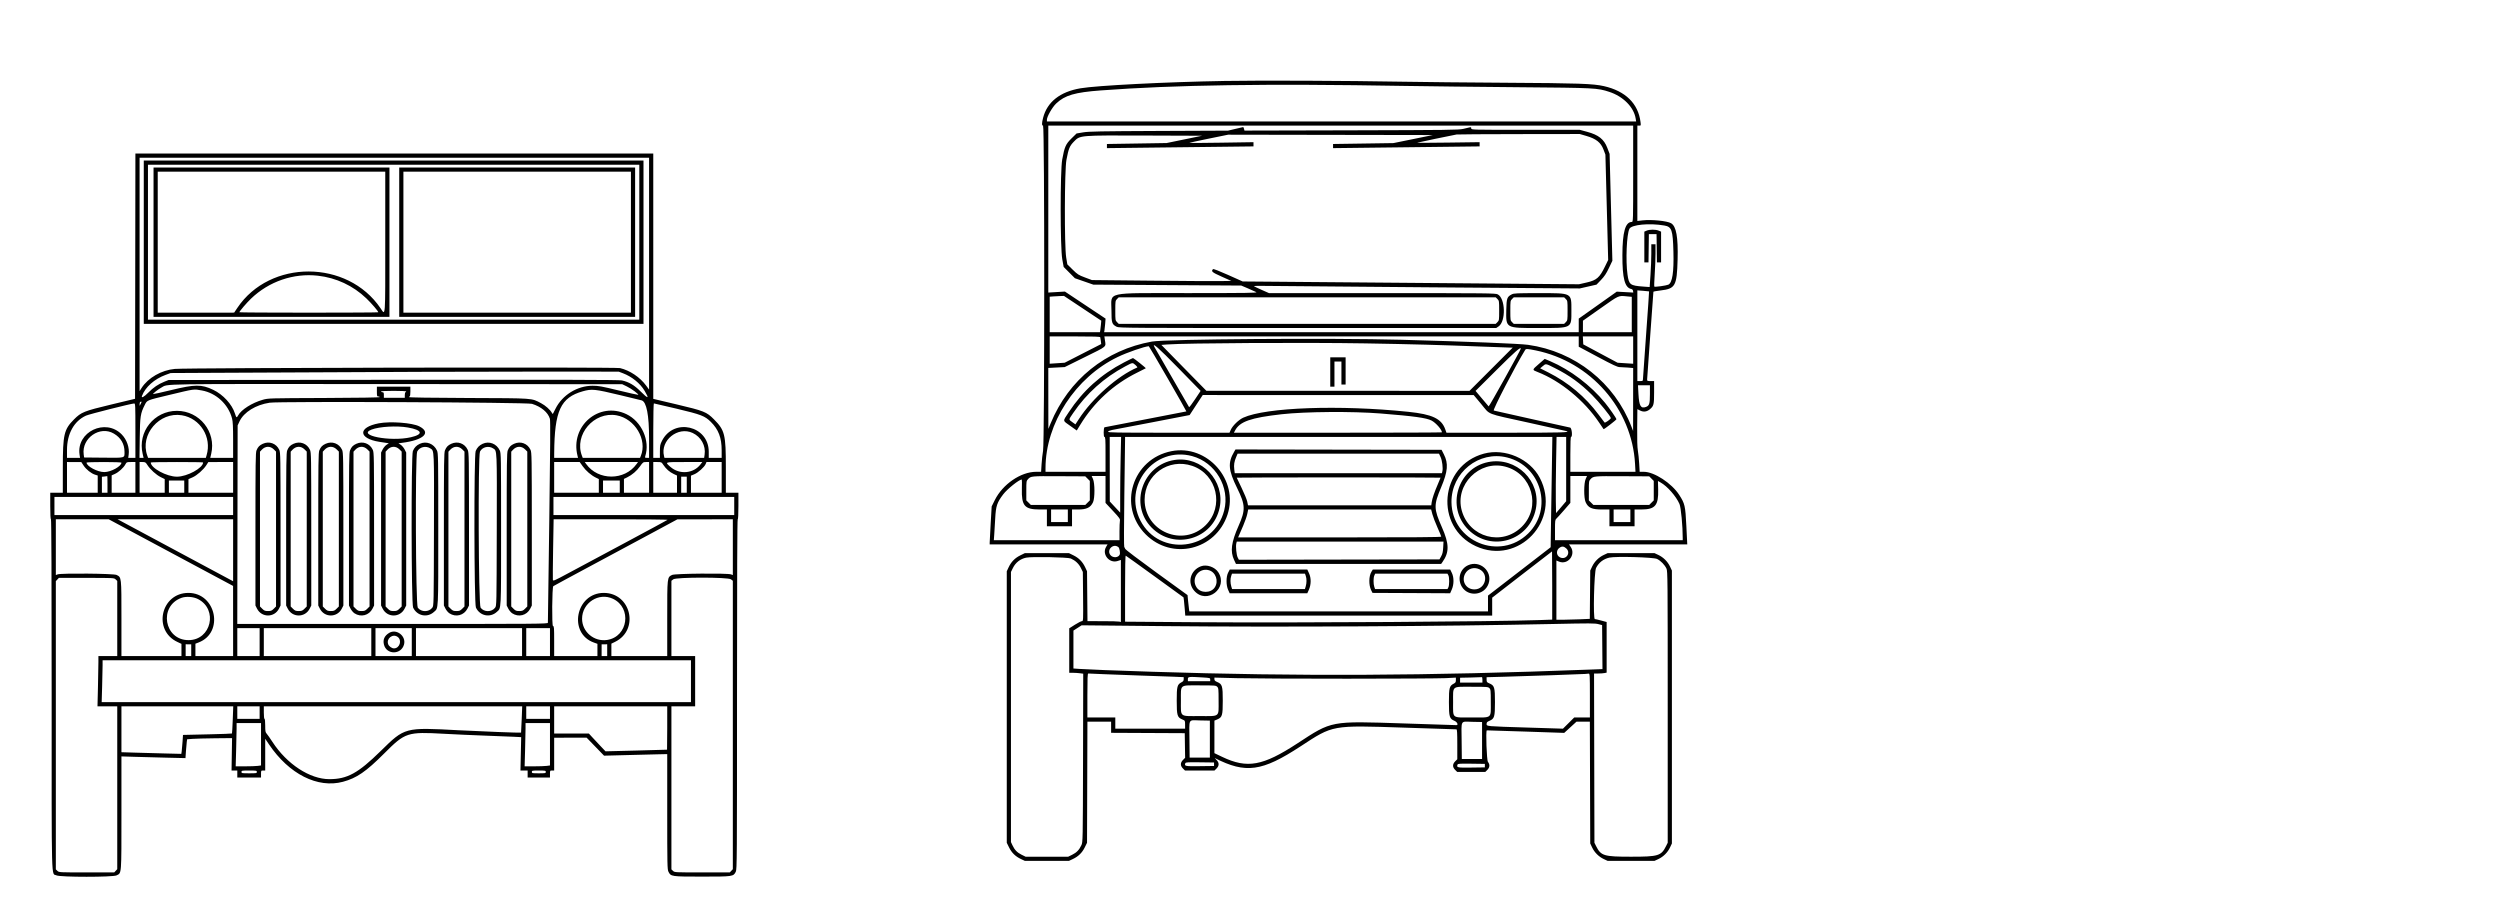 <svg id="svg" xmlns="http://www.w3.org/2000/svg" xmlns:xlink="http://www.w3.org/1999/xlink" width="400" height="144.277" viewBox="0, 0, 400,144.277"><g id="svgg"><path id="path0" d="M195.924 12.953 C 186.548 13.117,175.472 13.681,172.870 14.128 C 169.605 14.689,167.555 16.307,166.898 18.840 C 166.674 19.706,166.671 20.101,166.890 20.101 C 167.141 20.101,167.140 70.698,166.890 72.115 C 166.800 72.624,166.692 73.592,166.652 74.265 L 166.577 75.489 165.775 75.489 C 163.334 75.489,160.427 77.479,159.170 80.011 L 158.667 81.025 158.510 83.756 C 158.423 85.259,158.351 86.626,158.350 86.795 L 158.347 87.102 167.780 87.102 L 177.212 87.102 176.978 87.498 C 176.270 88.699,177.497 90.197,178.829 89.758 L 179.341 89.590 179.341 94.557 L 179.341 99.524 179.090 99.456 C 178.952 99.419,177.749 99.388,176.417 99.387 L 173.996 99.386 173.961 95.394 L 173.925 91.401 173.631 90.774 C 173.217 89.891,172.626 89.286,171.766 88.862 L 171.026 88.498 167.504 88.498 L 163.982 88.498 163.242 88.862 C 162.382 89.286,161.791 89.891,161.377 90.774 L 161.083 91.401 161.083 113.124 L 161.083 134.846 161.447 135.585 C 161.871 136.446,162.476 137.036,163.359 137.450 L 163.987 137.744 167.504 137.744 L 171.022 137.744 171.649 137.450 C 172.532 137.036,173.138 136.445,173.561 135.585 L 173.925 134.846 173.957 125.156 L 173.988 115.466 175.883 115.466 L 177.778 115.466 177.778 116.359 L 177.778 117.251 183.668 117.280 L 189.559 117.309 189.589 119.280 L 189.620 121.251 189.282 121.588 C 188.832 122.039,188.828 122.514,189.271 122.957 L 189.598 123.283 191.960 123.283 L 194.322 123.283 194.648 122.957 C 195.091 122.514,195.088 122.039,194.639 121.590 C 194.454 121.405,194.341 121.273,194.388 121.297 C 199.314 123.816,201.919 123.458,208.096 119.412 C 213.331 115.983,213.031 116.037,224.615 116.420 C 229.164 116.570,232.949 116.693,233.026 116.694 C 233.134 116.694,233.166 117.248,233.166 119.087 L 233.166 121.479 232.831 121.814 C 232.383 122.262,232.380 122.738,232.822 123.180 L 233.149 123.506 235.399 123.506 L 237.650 123.506 237.976 123.180 C 238.369 122.787,238.403 122.324,238.071 121.902 C 237.872 121.649,237.702 116.968,237.888 116.858 C 237.901 116.851,240.694 116.938,244.094 117.053 L 250.275 117.262 251.258 116.364 L 252.240 115.466 253.308 115.466 L 254.376 115.466 254.407 125.209 L 254.439 134.953 254.735 135.583 C 255.111 136.386,255.797 137.072,256.600 137.449 L 257.231 137.744 260.972 137.744 L 264.712 137.744 265.343 137.449 C 266.146 137.072,266.832 136.386,267.208 135.583 L 267.504 134.953 267.504 113.121 L 267.504 91.290 267.208 90.659 C 266.832 89.856,266.146 89.170,265.343 88.794 L 264.712 88.498 260.972 88.498 L 257.231 88.498 256.600 88.794 C 255.797 89.170,255.111 89.856,254.735 90.659 L 254.439 91.290 254.403 95.153 L 254.368 99.017 252.683 99.090 C 251.756 99.130,250.553 99.162,250.010 99.162 L 249.023 99.162 249.023 94.422 L 249.023 89.682 249.432 89.853 C 250.842 90.442,252.178 88.779,251.315 87.509 L 251.040 87.102 260.501 87.102 L 269.962 87.102 269.817 84.171 C 269.655 80.909,269.581 80.586,268.673 79.181 C 267.461 77.306,264.674 75.489,263.012 75.489 L 262.346 75.489 262.270 74.176 C 262.228 73.455,262.132 72.513,262.057 72.083 C 261.967 71.566,261.931 70.311,261.950 68.385 L 261.980 65.468 262.426 65.689 C 262.974 65.960,263.497 65.889,263.987 65.476 C 264.600 64.961,264.657 64.730,264.657 62.764 L 264.657 60.972 264.098 60.972 C 263.586 60.972,263.540 60.950,263.540 60.709 C 263.540 60.564,263.766 57.366,264.042 53.601 C 264.319 49.837,264.545 46.723,264.545 46.682 C 264.545 46.641,265.057 46.547,265.684 46.474 C 268.059 46.195,268.301 45.758,268.416 41.541 C 268.514 37.931,268.205 36.206,267.372 35.716 C 266.738 35.343,264.219 35.093,262.786 35.261 L 261.977 35.357 261.977 27.729 L 261.977 20.101 262.266 20.101 C 262.551 20.101,262.555 20.090,262.482 19.514 C 262.110 16.561,260.073 14.565,256.634 13.783 C 254.880 13.385,252.631 13.308,240.704 13.238 C 234.930 13.204,227.594 13.130,224.400 13.073 C 215.460 12.912,201.621 12.854,195.924 12.953 M224.735 13.746 C 228.420 13.809,236.586 13.903,242.881 13.955 C 255.286 14.058,255.566 14.072,257.482 14.697 C 259.713 15.425,261.416 17.145,261.707 18.962 L 261.782 19.430 214.643 19.430 L 167.504 19.430 167.504 19.164 C 167.504 18.656,168.362 17.152,168.991 16.557 C 170.384 15.239,171.967 14.776,176.127 14.467 C 188.077 13.580,202.438 13.367,224.735 13.746 M261.307 27.806 C 261.307 35.391,261.303 35.511,261.087 35.511 C 260.054 35.511,259.594 37.133,259.583 40.815 C 259.572 44.561,259.967 46.047,261.027 46.247 C 261.160 46.272,261.266 46.395,261.288 46.550 L 261.325 46.810 260.004 46.737 L 258.682 46.664 255.641 48.821 L 252.599 50.977 252.598 52.066 L 252.596 53.155 214.627 53.155 L 176.657 53.155 176.709 52.903 C 176.738 52.765,176.791 52.275,176.826 51.815 L 176.890 50.977 173.639 48.814 L 170.388 46.650 169.058 46.730 L 167.728 46.809 167.728 33.455 L 167.728 20.101 214.517 20.101 L 261.307 20.101 261.307 27.806 M197.655 20.624 L 196.482 20.903 185.427 20.952 C 176.039 20.994,174.212 21.028,173.311 21.178 L 172.250 21.355 171.442 22.147 C 170.513 23.058,170.320 23.498,169.953 25.531 C 169.620 27.377,169.629 39.639,169.964 41.484 L 170.187 42.712 171.085 43.614 L 171.983 44.517 173.457 45.029 L 174.930 45.542 186.767 45.616 L 198.604 45.690 199.665 46.140 C 200.248 46.387,200.851 46.658,201.005 46.741 C 201.242 46.869,199.585 46.893,190.173 46.897 C 176.517 46.903,177.834 46.604,177.834 49.693 C 177.834 51.677,177.904 51.894,178.679 52.289 C 179.041 52.474,180.729 52.484,209.224 52.484 L 239.386 52.485 239.766 52.231 C 240.965 51.430,240.871 47.727,239.635 47.097 C 239.275 46.913,238.163 46.902,221.148 46.901 L 203.044 46.901 201.885 46.389 C 201.247 46.108,200.685 45.839,200.635 45.791 C 200.585 45.743,201.364 45.722,202.366 45.744 C 203.368 45.766,215.117 45.866,228.476 45.967 L 252.764 46.151 254.104 45.846 L 255.444 45.540 256.156 44.797 C 256.702 44.228,256.999 43.781,257.425 42.889 L 257.980 41.724 257.759 33.174 L 257.538 24.623 257.162 23.639 C 256.641 22.278,255.768 21.586,253.951 21.094 L 252.764 20.772 244.082 20.771 C 235.447 20.771,235.399 20.769,235.399 20.545 C 235.399 20.368,235.345 20.332,235.148 20.378 C 235.010 20.410,234.545 20.520,234.115 20.622 C 233.409 20.790,231.686 20.812,216.224 20.851 L 199.114 20.894 199.042 20.609 C 199.003 20.452,198.939 20.329,198.899 20.335 C 198.860 20.341,198.300 20.471,197.655 20.624 M253.832 21.754 C 255.384 22.206,256.128 22.798,256.554 23.917 L 256.865 24.735 257.086 33.166 L 257.307 41.597 256.791 42.658 C 255.936 44.416,255.461 44.832,253.904 45.191 L 252.635 45.483 225.731 45.258 L 198.827 45.034 196.507 43.995 C 195.116 43.372,194.146 42.996,194.087 43.058 C 193.740 43.418,193.903 43.559,195.460 44.256 L 197.006 44.947 195.181 44.975 C 194.177 44.990,189.160 44.959,184.031 44.907 L 174.707 44.811 173.590 44.393 C 172.564 44.010,172.405 43.908,171.624 43.139 L 170.774 42.303 170.591 41.201 C 170.289 39.385,170.320 27.203,170.631 25.574 C 170.980 23.743,171.135 23.365,171.834 22.648 C 172.822 21.633,172.641 21.648,183.410 21.687 L 192.336 21.720 189.496 22.303 L 186.655 22.887 181.882 22.963 L 177.108 23.039 177.108 23.370 L 177.108 23.701 182.970 23.631 C 186.195 23.593,191.471 23.531,194.696 23.493 L 200.558 23.424 200.558 23.086 L 200.558 22.748 195.394 22.829 C 192.553 22.874,190.254 22.887,190.285 22.858 C 190.315 22.829,191.726 22.523,193.418 22.178 L 196.496 21.551 212.878 21.580 L 229.260 21.608 226.104 22.251 L 222.948 22.895 218.118 22.967 L 213.289 23.039 213.289 23.370 L 213.289 23.701 219.179 23.631 C 222.419 23.593,227.695 23.531,230.905 23.493 L 236.739 23.424 236.739 23.085 L 236.739 22.747 231.686 22.815 C 228.907 22.853,226.683 22.861,226.745 22.834 C 226.847 22.789,232.404 21.630,233.054 21.519 C 233.208 21.492,237.705 21.465,243.049 21.457 L 252.764 21.443 253.832 21.754 M21.636 44.188 L 21.608 63.809 17.791 64.725 C 13.427 65.772,12.995 65.945,11.837 67.109 C 10.236 68.719,10.054 69.502,10.052 74.791 L 10.050 78.839 9.045 78.839 L 8.040 78.839 8.040 80.960 C 8.040 82.300,8.081 83.082,8.152 83.082 C 8.226 83.082,8.264 92.490,8.264 111.083 C 8.264 142.409,8.189 139.634,9.045 140.061 C 9.640 140.358,18.054 140.358,18.649 140.061 C 19.469 139.651,19.430 140.150,19.430 130.055 L 19.430 121.025 21.580 121.092 C 22.762 121.129,25.068 121.191,26.703 121.229 L 29.676 121.298 29.750 120.197 C 29.790 119.591,29.850 118.913,29.883 118.690 L 29.942 118.285 30.800 118.219 C 31.272 118.182,32.889 118.140,34.394 118.124 L 37.130 118.096 37.088 120.690 L 37.047 123.283 37.507 123.283 L 37.968 123.283 37.968 123.841 L 37.968 124.400 39.866 124.400 L 41.764 124.400 41.764 123.841 C 41.764 123.295,41.772 123.283,42.099 123.283 L 42.434 123.283 42.434 120.744 L 42.434 118.204 43.035 119.096 C 46.239 123.855,50.828 126.174,54.880 125.083 C 57.063 124.495,58.564 123.465,61.457 120.568 C 64.844 117.176,65.150 117.075,71.078 117.407 C 72.797 117.503,75.712 117.635,77.554 117.699 C 79.397 117.764,81.464 117.846,82.147 117.880 L 83.390 117.943 83.331 120.613 L 83.273 123.283 83.847 123.283 L 84.422 123.283 84.422 123.841 L 84.422 124.400 86.209 124.400 L 87.996 124.400 87.996 123.841 C 87.996 123.295,88.003 123.283,88.331 123.283 L 88.666 123.283 88.666 120.659 L 88.666 118.035 91.262 118.030 L 93.858 118.026 95.254 119.468 L 96.650 120.909 100.112 120.818 C 102.016 120.768,104.290 120.711,105.165 120.691 L 106.756 120.656 106.756 129.870 C 106.756 138.419,106.770 139.113,106.952 139.475 C 107.338 140.248,107.396 140.256,112.339 140.256 C 117.283 140.256,117.341 140.248,117.727 139.475 C 117.912 139.106,117.923 137.518,117.923 111.083 C 117.923 92.490,117.960 83.082,118.035 83.082 C 118.105 83.082,118.146 82.300,118.146 80.960 L 118.146 78.839 117.141 78.839 L 116.136 78.839 116.136 74.786 C 116.136 69.509,115.973 68.846,114.242 67.103 C 113.050 65.901,112.661 65.746,108.237 64.698 L 104.524 63.819 104.524 44.193 L 104.523 24.567 63.094 24.567 L 21.664 24.567 21.636 44.188 M103.853 43.787 L 103.853 62.336 103.369 61.679 C 102.388 60.346,100.774 59.267,99.204 58.894 C 98.450 58.714,30.031 58.841,27.973 59.026 C 25.838 59.218,23.690 60.451,22.650 62.082 L 22.334 62.579 22.334 43.908 L 22.334 25.237 63.093 25.237 L 103.853 25.237 103.853 43.787 M23.004 38.749 L 23.004 51.815 62.982 51.815 L 102.959 51.815 102.959 38.749 L 102.959 25.684 62.982 25.684 L 23.004 25.684 23.004 38.749 M102.289 38.749 L 102.289 51.145 62.982 51.145 L 23.674 51.145 23.674 38.749 L 23.674 26.354 62.982 26.354 L 102.289 26.354 102.289 38.749 M24.567 38.749 L 24.567 50.698 43.439 50.698 L 62.312 50.698 62.312 38.749 L 62.312 26.801 43.439 26.801 L 24.567 26.801 24.567 38.749 M63.875 38.749 L 63.875 50.698 82.747 50.698 L 101.619 50.698 101.619 38.749 L 101.619 26.801 82.747 26.801 L 63.875 26.801 63.875 38.749 M61.642 38.749 C 61.642 51.237,61.693 50.509,60.892 49.326 C 55.593 41.500,43.193 41.470,37.968 49.271 L 37.465 50.021 31.351 50.024 L 25.237 50.028 25.237 38.749 L 25.237 27.471 43.439 27.471 L 61.642 27.471 61.642 38.749 M100.949 38.749 L 100.949 50.028 82.747 50.028 L 64.545 50.028 64.545 38.749 L 64.545 27.471 82.747 27.471 L 100.949 27.471 100.949 38.749 M266.296 36.081 C 267.481 36.287,267.652 36.780,267.747 40.257 C 267.837 43.545,267.573 45.255,266.930 45.548 C 266.597 45.700,264.786 45.951,264.693 45.858 C 264.653 45.818,264.680 44.944,264.752 43.915 C 264.824 42.886,264.882 41.378,264.881 40.564 L 264.880 39.084 264.545 39.084 L 264.210 39.084 264.211 40.564 C 264.211 41.378,264.152 42.917,264.079 43.985 L 263.945 45.926 262.933 45.853 C 260.812 45.698,260.632 45.561,260.401 43.926 C 260.088 41.708,260.264 37.484,260.706 36.609 C 261.044 35.938,263.911 35.667,266.296 36.081 M263.456 36.906 L 263.093 37.063 263.093 39.526 L 263.093 41.988 263.426 41.988 L 263.759 41.988 263.789 39.726 L 263.819 37.465 264.433 37.465 L 265.047 37.465 265.078 39.726 L 265.108 41.988 265.441 41.988 L 265.773 41.988 265.773 39.525 L 265.773 37.063 265.386 36.901 C 264.898 36.697,263.931 36.699,263.456 36.906 M50.865 44.113 C 53.799 44.445,56.489 45.704,58.613 47.737 C 59.446 48.534,60.525 49.791,60.525 49.964 C 60.525 49.999,55.525 50.028,49.414 50.028 C 43.303 50.028,38.303 49.997,38.303 49.960 C 38.303 49.810,39.443 48.476,40.162 47.785 C 43.036 45.024,46.975 43.673,50.865 44.113 M263.851 46.623 C 263.868 46.636,263.654 49.743,263.376 53.527 C 263.098 57.311,262.870 60.533,262.870 60.689 C 262.870 60.944,262.827 60.972,262.423 60.972 L 261.977 60.972 261.977 53.717 L 261.977 46.461 262.898 46.529 C 263.405 46.567,263.833 46.609,263.851 46.623 M241.884 47.097 C 241.130 47.481,241.042 47.727,241.007 49.561 C 240.948 52.542,240.847 52.485,246.164 52.484 C 251.600 52.484,251.424 52.578,251.424 49.693 C 251.424 46.812,251.590 46.902,246.231 46.902 C 242.677 46.902,242.227 46.922,241.884 47.097 M173.219 49.330 L 176.202 51.312 176.145 51.982 C 176.114 52.351,176.066 52.765,176.038 52.903 L 175.987 53.155 171.969 53.155 L 167.951 53.155 167.951 50.313 L 167.951 47.472 168.481 47.430 C 168.773 47.407,169.287 47.379,169.624 47.368 L 170.236 47.348 173.219 49.330 M260.329 47.421 L 261.083 47.492 261.083 50.323 L 261.083 53.155 257.175 53.155 L 253.266 53.155 253.269 52.233 L 253.272 51.312 256.085 49.330 C 259.121 47.190,258.907 47.286,260.329 47.421 M239.592 47.845 C 239.857 48.110,239.866 48.171,239.866 49.693 C 239.866 51.215,239.857 51.275,239.592 51.541 L 239.318 51.815 209.157 51.815 L 178.996 51.815 178.722 51.541 C 178.457 51.275,178.448 51.215,178.448 49.693 C 178.448 48.171,178.457 48.110,178.722 47.845 L 178.996 47.571 209.157 47.571 L 239.318 47.571 239.592 47.845 M250.536 47.845 C 250.801 48.110,250.810 48.171,250.810 49.693 C 250.810 51.215,250.801 51.275,250.536 51.541 L 250.261 51.815 246.231 51.815 L 242.201 51.815 241.927 51.541 C 241.662 51.275,241.653 51.215,241.653 49.693 C 241.653 48.171,241.662 48.110,241.927 47.845 L 242.201 47.571 246.231 47.571 L 250.261 47.571 250.536 47.845 M176.041 53.964 C 176.065 54.041,176.109 54.316,176.138 54.575 L 176.192 55.046 173.272 56.540 L 170.352 58.035 169.151 58.115 L 167.951 58.195 167.951 56.010 L 167.951 53.825 171.974 53.825 C 175.096 53.825,176.008 53.856,176.041 53.964 M252.596 54.650 L 252.596 55.475 255.653 57.106 C 258.116 58.421,258.796 58.738,259.154 58.738 C 259.398 58.738,259.982 58.771,260.452 58.810 L 261.307 58.883 261.301 63.919 L 261.296 68.956 261.028 68.261 C 258.320 61.225,251.999 56.224,244.481 55.171 C 243.137 54.983,234.656 54.645,224.232 54.363 C 212.983 54.060,186.551 54.250,184.310 54.650 C 176.902 55.975,170.981 60.753,168.106 67.728 L 167.737 68.621 167.732 63.746 L 167.728 58.872 169.040 58.802 L 170.352 58.733 173.618 57.117 C 177.235 55.327,176.950 55.570,176.785 54.411 L 176.701 53.825 214.649 53.825 L 252.596 53.825 252.596 54.650 M261.307 56.012 L 261.307 58.199 260.059 58.118 L 258.811 58.037 256.066 56.568 L 253.322 55.099 253.289 54.462 L 253.255 53.825 257.281 53.825 L 261.307 53.825 261.307 56.012 M218.425 54.941 C 225.675 55.063,231.010 55.208,236.963 55.447 C 239.204 55.537,241.264 55.611,241.540 55.611 L 242.042 55.611 238.582 59.073 L 235.121 62.535 214.071 62.532 L 193.021 62.529 189.419 58.857 L 185.818 55.185 186.739 55.114 C 189.719 54.886,208.919 54.781,218.425 54.941 M188.547 58.910 L 192.099 62.543 191.205 63.889 C 190.713 64.630,190.285 65.193,190.254 65.142 C 190.007 64.727,184.818 55.722,184.715 55.528 C 184.261 54.671,185.301 55.590,188.547 58.910 M186.860 60.593 C 188.509 63.452,189.840 65.807,189.820 65.827 C 189.799 65.846,186.848 66.419,183.262 67.099 C 179.676 67.779,176.729 68.349,176.712 68.367 C 176.554 68.534,176.546 69.905,176.704 69.905 C 176.865 69.905,176.884 70.200,176.884 72.697 L 176.884 75.489 172.083 75.489 L 167.281 75.489 167.282 74.902 C 167.293 67.721,172.063 60.381,178.839 57.118 C 180.360 56.385,183.126 55.427,183.808 55.396 C 183.839 55.395,185.212 57.733,186.860 60.593 M243.328 55.787 C 243.328 55.982,238.253 65.097,238.185 65.024 C 238.140 64.975,237.650 64.397,237.096 63.740 L 236.089 62.543 239.513 59.135 C 242.434 56.227,243.328 55.443,243.328 55.787 M245.698 56.063 C 254.509 57.859,261.131 65.421,261.608 74.232 L 261.676 75.489 256.466 75.489 L 251.256 75.489 251.256 72.697 C 251.256 70.910,251.296 69.905,251.368 69.905 C 251.635 69.905,251.496 68.482,251.222 68.413 C 251.080 68.377,248.329 67.768,245.108 67.058 C 241.887 66.349,239.140 65.732,239.004 65.687 C 238.792 65.617,242.502 58.457,244.037 55.974 C 244.154 55.785,244.394 55.797,245.698 56.063 M212.842 59.520 L 212.842 61.865 213.177 61.865 L 213.512 61.865 213.512 59.855 L 213.512 57.845 214.070 57.845 L 214.629 57.845 214.629 59.687 L 214.629 61.530 214.964 61.530 L 215.299 61.530 215.299 59.352 L 215.299 57.175 214.070 57.175 L 212.842 57.175 212.842 59.520 M179.829 57.996 C 176.157 59.905,173.266 62.511,171.001 65.954 C 170.007 67.466,169.983 67.245,171.237 68.137 L 172.283 68.881 172.845 67.962 C 175.060 64.337,178.171 61.487,181.959 59.614 C 182.693 59.252,183.308 58.941,183.325 58.923 C 183.375 58.873,181.388 57.286,181.280 57.289 C 181.227 57.291,180.574 57.609,179.829 57.996 M246.184 58.263 C 245.122 59.185,245.123 59.175,246.008 59.519 C 249.674 60.944,253.491 64.080,255.863 67.616 C 256.234 68.169,256.554 68.641,256.575 68.665 C 256.630 68.731,258.626 67.187,258.626 67.078 C 258.626 66.922,257.519 65.323,256.805 64.448 C 254.539 61.671,251.222 59.151,248.061 57.805 L 247.155 57.420 246.184 58.263 M181.686 58.414 C 181.901 58.601,182.022 58.777,181.955 58.805 C 178.857 60.108,174.752 63.740,172.593 67.088 L 172.069 67.899 171.573 67.543 C 170.961 67.103,170.953 67.194,171.705 66.089 C 173.847 62.943,176.673 60.407,180.013 58.635 C 181.260 57.973,181.189 57.982,181.686 58.414 M248.806 58.909 C 251.127 60.075,252.842 61.317,254.728 63.198 C 255.866 64.333,257.733 66.626,257.733 66.889 C 257.733 67.059,256.828 67.705,256.732 67.603 C 256.680 67.549,256.253 66.985,255.783 66.350 C 253.668 63.494,250.921 61.192,247.695 59.571 L 246.423 58.932 246.856 58.569 C 247.353 58.151,247.268 58.136,248.806 58.909 M99.657 59.714 C 101.105 60.260,102.427 61.333,103.149 62.548 C 103.922 63.848,103.732 63.868,102.484 62.617 C 101.485 61.616,100.615 61.106,99.497 60.867 C 99.033 60.768,90.148 60.744,62.926 60.770 L 26.968 60.804 26.298 61.072 C 25.325 61.461,24.531 62.001,23.729 62.819 C 23.044 63.517,22.559 63.770,22.718 63.345 C 23.245 61.938,24.708 60.636,26.496 59.982 L 27.303 59.687 33.613 59.654 C 62.131 59.502,77.552 59.445,87.437 59.454 L 98.995 59.464 99.657 59.714 M100.279 61.822 C 101.034 62.183,102.289 63.112,102.105 63.173 C 102.047 63.193,100.620 62.873,98.934 62.462 C 96.236 61.806,95.741 61.717,94.807 61.719 C 92.359 61.725,89.973 63.204,88.884 65.390 C 88.672 65.816,88.482 66.189,88.462 66.219 C 88.442 66.249,88.371 66.177,88.304 66.058 C 88.019 65.547,87.266 64.877,86.569 64.511 C 84.982 63.680,85.568 63.722,74.958 63.680 C 68.956 63.657,65.438 63.604,65.438 63.536 C 65.438 63.477,65.489 63.428,65.550 63.428 C 65.614 63.428,65.662 63.093,65.662 62.647 L 65.662 61.865 62.982 61.865 L 60.302 61.865 60.302 62.647 C 60.302 63.354,60.323 63.428,60.525 63.428 C 60.648 63.428,60.748 63.477,60.748 63.536 C 60.748 63.603,57.437 63.656,51.843 63.678 C 43.036 63.712,42.927 63.715,42.057 63.960 C 40.318 64.450,38.586 65.553,38.085 66.488 C 37.866 66.897,37.811 66.860,37.589 66.157 C 37.126 64.689,35.685 63.118,34.115 62.372 C 32.225 61.474,31.222 61.481,27.374 62.416 C 25.815 62.794,24.519 63.082,24.492 63.055 C 24.421 62.985,25.338 62.262,25.796 62.027 C 27.058 61.379,23.904 61.427,63.484 61.452 L 99.553 61.474 100.279 61.822 M263.987 63.068 C 263.987 64.616,263.898 64.904,263.353 65.111 C 262.531 65.423,262.255 64.954,262.154 63.065 L 262.077 61.642 263.032 61.642 L 263.987 61.642 263.987 63.068 M32.293 62.472 C 34.594 62.883,36.537 64.689,37.131 66.969 C 37.257 67.452,37.298 68.290,37.298 70.431 L 37.298 73.255 35.470 73.255 L 33.642 73.255 33.793 72.613 C 34.619 69.104,31.932 65.735,28.308 65.735 C 24.669 65.735,21.994 69.089,22.823 72.613 L 22.975 73.255 22.645 73.255 L 22.316 73.255 22.359 70.045 C 22.406 66.575,22.471 66.153,23.175 64.761 C 23.549 64.022,23.468 64.055,26.979 63.214 C 31.257 62.190,30.950 62.233,32.293 62.472 M99.180 63.213 C 100.982 63.645,102.550 64.025,102.663 64.059 C 103.445 64.291,103.853 66.394,103.853 70.192 L 103.853 73.255 103.505 73.255 C 103.194 73.255,103.165 73.228,103.237 73.004 C 104.040 70.508,102.661 67.424,100.223 66.264 C 95.846 64.180,91.182 68.169,92.408 72.948 L 92.487 73.255 90.576 73.255 L 88.666 73.255 88.671 72.501 C 88.722 65.717,89.698 63.608,93.249 62.606 C 94.681 62.202,95.170 62.252,99.180 63.213 M64.992 62.647 C 64.992 62.708,64.941 62.758,64.880 62.758 C 64.819 62.758,64.768 62.959,64.768 63.205 L 64.768 63.652 63.093 63.652 L 61.418 63.652 61.418 63.205 C 61.418 62.833,61.381 62.758,61.195 62.758 C 61.072 62.758,60.972 62.708,60.972 62.647 C 60.972 62.576,61.716 62.535,62.982 62.535 C 64.247 62.535,64.992 62.576,64.992 62.647 M237.011 64.671 C 238.493 66.444,237.572 66.084,244.556 67.622 C 247.781 68.332,250.507 68.938,250.614 68.970 C 251.387 69.196,249.982 69.235,241.121 69.235 L 231.432 69.235 231.235 68.681 C 230.632 66.983,229.162 66.287,225.349 65.892 C 214.341 64.751,202.542 65.170,198.916 66.830 C 198.195 67.160,197.213 68.114,196.928 68.761 L 196.719 69.235 186.973 69.235 C 178.514 69.235,177.235 69.214,177.288 69.073 C 177.323 68.985,177.610 68.860,177.927 68.796 C 178.244 68.732,181.165 68.174,184.419 67.556 C 187.672 66.938,190.337 66.422,190.341 66.410 C 190.345 66.397,190.819 65.671,191.393 64.796 L 192.438 63.205 214.114 63.208 L 235.790 63.211 237.011 64.671 M22.515 64.619 L 22.343 64.936 22.338 64.638 C 22.336 64.474,22.397 64.318,22.473 64.290 C 22.692 64.213,22.700 64.277,22.515 64.619 M85.116 64.613 C 86.608 65.080,87.673 65.970,87.984 67.009 C 88.074 67.308,88.048 71.682,87.884 83.429 C 87.762 92.236,87.662 99.530,87.661 99.637 C 87.661 99.823,86.403 99.832,62.813 99.832 L 37.965 99.832 37.994 83.948 L 38.023 68.063 38.325 67.418 C 39.016 65.944,40.928 64.762,43.158 64.431 C 44.726 64.198,84.339 64.370,85.116 64.613 M21.664 68.900 L 21.664 73.255 21.091 73.255 L 20.518 73.255 20.590 72.718 C 20.735 71.620,20.298 70.356,19.484 69.517 C 16.885 66.843,12.176 69.097,12.730 72.750 L 12.807 73.255 11.763 73.255 L 10.720 73.255 10.720 71.994 C 10.720 69.407,11.845 67.372,13.757 66.502 C 14.277 66.265,20.956 64.578,21.468 64.554 C 21.651 64.546,21.664 64.823,21.664 68.900 M108.221 65.382 C 112.218 66.336,112.769 66.548,113.735 67.504 C 114.962 68.718,115.466 70.042,115.466 72.050 L 115.466 73.255 114.433 73.255 L 113.400 73.255 113.400 72.275 C 113.399 68.098,107.799 66.797,105.915 70.537 C 105.623 71.117,105.587 71.303,105.585 72.222 L 105.583 73.255 105.053 73.255 L 104.523 73.255 104.523 68.900 C 104.523 66.505,104.566 64.545,104.619 64.545 C 104.672 64.545,106.293 64.922,108.221 65.382 M220.882 66.156 C 226.248 66.585,228.216 66.858,229.046 67.287 C 229.732 67.642,230.709 68.751,230.709 69.175 C 230.709 69.208,223.220 69.235,214.067 69.235 L 197.426 69.235 197.596 68.905 C 198.348 67.451,200.099 66.836,205.081 66.277 C 208.841 65.856,216.398 65.797,220.882 66.156 M29.090 66.442 C 32.039 66.921,33.919 69.951,33.057 72.836 L 32.932 73.255 28.314 73.255 L 23.696 73.255 23.565 72.892 C 22.351 69.530,25.496 65.858,29.090 66.442 M98.667 66.453 C 101.589 66.986,103.595 70.358,102.532 72.948 L 102.406 73.255 97.822 73.255 L 93.238 73.255 93.119 72.948 C 91.806 69.563,95.030 65.788,98.667 66.453 M60.601 67.731 C 57.239 68.366,57.295 70.153,60.692 70.692 C 61.122 70.760,61.641 70.840,61.844 70.869 L 62.214 70.923 61.844 71.169 C 61.641 71.304,61.361 71.638,61.223 71.912 L 60.972 72.409 60.972 84.645 L 60.972 96.882 61.223 97.379 C 61.963 98.845,64.000 98.845,64.740 97.379 L 64.992 96.882 64.992 84.645 L 64.992 72.409 64.740 71.912 C 64.602 71.638,64.323 71.304,64.121 71.170 L 63.753 70.925 64.288 70.858 C 67.788 70.422,69.059 69.223,67.089 68.218 C 65.965 67.644,62.452 67.380,60.601 67.731 M65.260 68.399 C 67.597 68.806,67.805 69.491,65.734 69.962 C 62.439 70.712,57.037 69.653,59.452 68.731 C 60.724 68.246,63.477 68.088,65.260 68.399 M18.212 69.372 C 19.334 70.035,19.917 71.025,19.921 72.277 C 19.924 73.319,20.122 73.263,16.576 73.229 L 13.456 73.199 13.391 72.708 C 13.042 70.098,15.989 68.059,18.212 69.372 M110.832 69.277 C 112.176 69.911,112.951 71.322,112.737 72.748 L 112.661 73.255 109.487 73.255 L 106.314 73.255 106.241 72.966 C 105.613 70.463,108.472 68.164,110.832 69.277 M179.304 73.171 C 179.263 74.968,179.230 77.693,179.230 79.228 L 179.229 82.017 178.397 81.126 L 177.565 80.235 177.560 75.070 L 177.554 69.905 178.466 69.905 L 179.377 69.905 179.304 73.171 M248.310 74.176 C 248.272 76.526,248.210 80.498,248.172 83.004 L 248.103 87.561 243.091 91.429 L 238.079 95.297 238.079 96.560 L 238.079 97.822 214.187 97.822 L 190.295 97.822 190.240 97.460 C 190.209 97.260,190.144 96.673,190.095 96.156 L 190.006 95.215 185.036 91.612 C 182.212 89.564,180.049 87.922,180.026 87.807 C 180.004 87.696,179.939 87.575,179.882 87.540 C 179.820 87.500,179.824 84.250,179.894 79.220 C 179.958 74.680,180.010 70.727,180.010 70.436 L 180.011 69.905 214.194 69.905 L 248.377 69.905 248.310 74.176 M250.586 75.050 L 250.586 80.195 249.777 81.146 L 248.967 82.097 248.931 80.161 C 248.911 79.096,248.930 76.353,248.972 74.065 L 249.049 69.905 249.818 69.905 L 250.586 69.905 250.586 75.050 M42.044 71.008 C 41.512 71.252,41.274 71.501,41.043 72.055 C 40.892 72.417,40.871 73.941,40.871 84.674 L 40.871 96.882 41.122 97.379 C 41.863 98.845,43.900 98.845,44.640 97.379 L 44.891 96.882 44.889 84.650 C 44.886 73.019,44.876 72.396,44.681 71.971 C 44.211 70.947,43.078 70.534,42.044 71.008 M46.957 71.008 C 46.426 71.252,46.188 71.501,45.956 72.055 C 45.805 72.417,45.784 73.941,45.784 84.674 L 45.784 96.882 46.036 97.379 C 46.776 98.845,48.813 98.845,49.553 97.379 L 49.805 96.882 49.802 84.650 C 49.800 73.019,49.790 72.396,49.595 71.971 C 49.124 70.947,47.991 70.534,46.957 71.008 M52.094 71.008 C 51.562 71.252,51.324 71.501,51.093 72.055 C 50.942 72.417,50.921 73.941,50.921 84.674 L 50.921 96.882 51.173 97.379 C 51.913 98.845,53.950 98.845,54.690 97.379 L 54.941 96.882 54.939 84.650 C 54.937 73.019,54.926 72.396,54.731 71.971 C 54.261 70.947,53.128 70.534,52.094 71.008 M57.007 71.008 C 56.476 71.252,56.238 71.501,56.006 72.055 C 55.855 72.417,55.835 73.941,55.835 84.674 L 55.835 96.882 56.086 97.379 C 56.224 97.653,56.506 97.989,56.713 98.126 C 57.739 98.808,59.053 98.468,59.604 97.379 L 59.855 96.882 59.852 84.650 C 59.850 73.019,59.840 72.396,59.645 71.971 C 59.175 70.947,58.041 70.534,57.007 71.008 M67.169 71.009 C 66.629 71.259,66.288 71.613,66.058 72.164 C 65.768 72.859,65.804 96.575,66.096 97.208 C 66.715 98.550,68.366 98.892,69.444 97.901 C 70.164 97.239,70.124 98.020,70.124 84.645 C 70.124 73.102,70.114 72.508,69.917 72.083 C 69.412 70.988,68.222 70.523,67.169 71.009 M72.194 71.008 C 71.663 71.252,71.425 71.501,71.194 72.055 C 71.043 72.417,71.022 73.941,71.022 84.674 L 71.022 96.882 71.273 97.379 C 71.411 97.653,71.693 97.989,71.900 98.126 C 72.926 98.808,74.240 98.468,74.791 97.379 L 75.042 96.882 75.039 84.650 C 75.037 73.019,75.027 72.396,74.832 71.971 C 74.362 70.947,73.228 70.534,72.194 71.008 M77.219 71.009 C 76.679 71.259,76.339 71.613,76.108 72.164 C 75.818 72.859,75.854 96.575,76.146 97.208 C 76.766 98.550,78.416 98.892,79.494 97.901 C 80.214 97.239,80.174 98.020,80.174 84.645 C 80.174 73.102,80.164 72.508,79.968 72.083 C 79.462 70.988,78.272 70.523,77.219 71.009 M82.245 71.008 C 81.713 71.252,81.475 71.501,81.244 72.055 C 81.093 72.417,81.072 73.941,81.072 84.674 L 81.072 96.882 81.323 97.379 C 81.461 97.653,81.743 97.989,81.950 98.126 C 82.976 98.808,84.291 98.468,84.841 97.379 L 85.092 96.882 85.090 84.650 C 85.087 73.019,85.077 72.396,84.882 71.971 C 84.412 70.947,83.279 70.534,82.245 71.008 M43.820 71.909 L 44.165 72.254 44.165 84.645 L 44.165 97.036 43.800 97.402 C 43.486 97.716,43.358 97.767,42.881 97.767 C 42.404 97.767,42.276 97.716,41.962 97.402 L 41.597 97.036 41.597 84.652 L 41.597 72.268 41.876 71.968 C 42.448 71.352,43.239 71.328,43.820 71.909 M48.733 71.909 L 49.079 72.254 49.079 84.645 L 49.079 97.036 48.714 97.402 C 48.399 97.716,48.271 97.767,47.795 97.767 C 47.318 97.767,47.190 97.716,46.875 97.402 L 46.510 97.036 46.510 84.652 L 46.510 72.268 46.790 71.968 C 47.362 71.352,48.153 71.328,48.733 71.909 M53.870 71.909 L 54.216 72.254 54.216 84.645 L 54.216 97.036 53.850 97.402 C 53.536 97.716,53.408 97.767,52.931 97.767 C 52.454 97.767,52.326 97.716,52.012 97.402 L 51.647 97.036 51.647 84.652 L 51.647 72.268 51.926 71.968 C 52.498 71.352,53.289 71.328,53.870 71.909 M58.784 71.909 L 59.129 72.254 59.129 84.645 L 59.129 97.036 58.764 97.402 C 58.450 97.716,58.322 97.767,57.845 97.767 C 57.368 97.767,57.240 97.716,56.926 97.402 L 56.561 97.036 56.561 84.652 L 56.561 72.268 56.840 71.968 C 57.412 71.352,58.203 71.328,58.784 71.909 M63.920 71.909 L 64.266 72.254 64.266 84.645 L 64.266 97.036 63.901 97.402 C 63.586 97.716,63.458 97.767,62.982 97.767 C 62.505 97.767,62.377 97.716,62.062 97.402 L 61.697 97.036 61.697 84.652 L 61.697 72.268 61.977 71.968 C 62.549 71.352,63.340 71.328,63.920 71.909 M68.858 71.746 C 69.486 72.158,69.464 71.658,69.432 84.805 C 69.403 96.890,69.402 96.913,69.169 97.228 C 68.626 97.962,67.388 97.962,66.844 97.228 C 66.506 96.772,66.416 72.916,66.750 72.250 C 67.118 71.516,68.135 71.273,68.858 71.746 M73.971 71.909 L 74.316 72.254 74.316 84.645 L 74.316 97.036 73.951 97.402 C 73.637 97.716,73.509 97.767,73.032 97.767 C 72.555 97.767,72.427 97.716,72.113 97.402 L 71.748 97.036 71.748 84.652 L 71.748 72.268 72.027 71.968 C 72.599 71.352,73.390 71.328,73.971 71.909 M78.908 71.746 C 79.536 72.158,79.514 71.658,79.482 84.805 C 79.453 96.890,79.452 96.913,79.219 97.228 C 78.676 97.962,77.438 97.962,76.895 97.228 C 76.557 96.772,76.466 72.916,76.800 72.250 C 77.168 71.516,78.186 71.273,78.908 71.746 M84.021 71.909 L 84.366 72.254 84.366 84.645 L 84.366 97.036 84.001 97.402 C 83.687 97.716,83.559 97.767,83.082 97.767 C 82.605 97.767,82.477 97.716,82.163 97.402 L 81.798 97.036 81.798 84.652 L 81.798 72.268 82.077 71.968 C 82.649 71.352,83.440 71.328,84.021 71.909 M197.465 72.278 C 196.433 74.040,196.528 75.216,197.935 78.082 C 199.277 80.815,199.306 81.580,198.170 84.140 C 197.004 86.765,196.813 88.220,197.453 89.587 L 197.754 90.229 214.168 90.229 L 230.582 90.229 230.799 89.922 C 231.909 88.346,231.886 87.035,230.701 84.347 C 229.387 81.366,229.378 80.831,230.586 77.961 C 231.656 75.419,231.762 74.153,231.024 72.705 L 230.651 71.971 214.164 71.943 L 197.677 71.914 197.465 72.278 M187.437 72.187 C 181.150 73.429,178.803 80.977,183.300 85.492 C 187.505 89.713,194.502 88.038,196.395 82.356 C 198.240 76.817,193.165 71.055,187.437 72.187 M237.427 72.582 C 230.325 74.498,229.463 84.301,236.125 87.385 C 242.978 90.558,249.891 83.185,246.370 76.458 C 244.767 73.394,240.797 71.674,237.427 72.582 M230.489 73.116 C 230.751 73.670,230.906 74.910,230.777 75.424 L 230.705 75.712 214.132 75.712 L 197.559 75.712 197.483 75.099 C 197.393 74.382,197.476 73.849,197.790 73.116 L 198.017 72.585 214.128 72.585 L 230.238 72.585 230.489 73.116 M190.731 72.973 C 194.471 73.977,196.822 77.956,195.871 81.674 C 194.229 88.097,185.518 89.163,182.480 83.313 C 179.587 77.744,184.689 71.351,190.731 72.973 M241.155 73.200 C 246.620 74.585,248.505 81.435,244.502 85.363 C 239.980 89.799,232.298 86.657,232.236 80.346 C 232.190 75.611,236.630 72.054,241.155 73.200 M187.934 73.593 C 182.799 74.381,180.635 80.737,184.252 84.410 C 187.878 88.093,194.082 86.287,195.142 81.240 C 196.043 76.947,192.257 72.930,187.934 73.593 M238.128 73.928 C 233.173 74.911,231.327 81.185,234.942 84.758 C 238.625 88.399,244.706 86.520,245.733 81.425 C 246.625 76.998,242.608 73.039,238.128 73.928 M13.373 74.485 C 13.784 75.114,14.595 75.760,15.215 75.952 L 15.634 76.082 15.634 77.460 L 15.634 78.839 13.177 78.839 L 10.720 78.839 10.720 76.382 L 10.720 73.925 11.865 73.927 L 13.009 73.929 13.373 74.485 M19.430 74.024 C 19.430 74.605,17.763 75.525,16.695 75.533 C 15.614 75.542,13.847 74.599,13.847 74.014 C 13.847 73.965,15.103 73.925,16.639 73.925 C 18.177 73.925,19.430 73.969,19.430 74.024 M21.664 76.382 L 21.664 78.839 19.765 78.839 L 17.867 78.839 17.867 77.448 L 17.867 76.057 18.361 75.839 C 18.964 75.572,19.763 74.854,20.050 74.320 C 20.259 73.933,20.276 73.925,20.963 73.925 L 21.664 73.925 21.664 76.382 M23.590 74.412 C 24.032 75.111,25.004 75.990,25.729 76.345 L 26.354 76.652 26.354 77.745 L 26.354 78.839 24.344 78.839 L 22.334 78.839 22.334 76.382 L 22.334 73.925 22.808 73.925 C 23.247 73.926,23.306 73.962,23.590 74.412 M32.496 73.988 C 32.496 74.878,29.940 76.270,28.308 76.270 C 26.669 76.270,24.121 74.887,24.121 73.997 C 24.121 73.958,26.005 73.925,28.308 73.925 C 30.611 73.925,32.496 73.954,32.496 73.988 M37.298 76.382 L 37.298 78.839 33.724 78.839 L 30.151 78.839 30.153 77.750 L 30.155 76.661 30.783 76.389 C 31.505 76.076,32.562 75.146,33.020 74.422 L 33.333 73.926 35.315 73.925 L 37.298 73.925 37.298 76.382 M93.227 74.596 C 93.739 75.323,94.583 76.052,95.338 76.419 L 95.812 76.650 95.812 77.744 L 95.812 78.839 92.239 78.839 L 88.666 78.839 88.666 76.382 L 88.666 73.925 90.709 73.925 L 92.753 73.925 93.227 74.596 M101.857 74.239 C 99.946 76.924,95.699 76.924,93.787 74.239 L 93.564 73.925 97.822 73.925 L 102.081 73.925 101.857 74.239 M103.853 76.382 L 103.853 78.839 101.843 78.839 L 99.832 78.839 99.832 77.732 L 99.832 76.625 100.342 76.379 C 101.122 76.001,101.896 75.337,102.418 74.596 C 102.872 73.953,102.912 73.925,103.372 73.925 L 103.853 73.925 103.853 76.382 M106.141 74.390 C 106.561 75.025,107.134 75.530,107.779 75.832 L 108.319 76.085 108.319 77.462 L 108.319 78.839 106.421 78.839 L 104.523 78.839 104.523 76.382 L 104.523 73.925 105.178 73.925 C 105.823 73.925,105.838 73.932,106.141 74.390 M112.093 74.288 C 110.963 75.779,108.719 75.974,107.276 74.708 C 106.356 73.900,106.284 73.925,109.502 73.925 L 112.368 73.925 112.093 74.288 M115.466 76.382 L 115.466 78.839 113.009 78.839 L 110.553 78.839 110.553 77.471 L 110.554 76.103 111.084 75.886 C 111.698 75.634,112.702 74.733,112.900 74.255 L 113.037 73.925 114.251 73.925 L 115.466 73.925 115.466 76.382 M190.756 74.538 C 194.738 75.895,195.910 81.025,192.921 84.015 C 189.311 87.624,183.138 85.063,183.138 79.955 C 183.138 75.975,186.971 73.249,190.756 74.538 M240.820 74.655 C 245.148 75.767,246.643 81.127,243.502 84.269 C 240.344 87.427,235.076 86.013,233.881 81.686 C 232.741 77.560,236.662 73.586,240.820 74.655 M17.197 77.499 L 17.197 78.839 16.750 78.839 L 16.304 78.839 16.304 77.561 L 16.304 76.284 16.723 76.240 C 16.953 76.216,17.154 76.188,17.169 76.177 C 17.185 76.167,17.197 76.762,17.197 77.499 M174.007 76.579 L 174.372 76.945 174.372 78.504 L 174.372 80.063 174.007 80.428 L 173.642 80.793 169.291 80.793 L 164.940 80.793 164.575 80.428 L 164.210 80.063 164.210 78.510 C 164.210 77.009,164.219 76.948,164.489 76.658 C 164.938 76.175,165.017 76.168,169.428 76.192 L 173.642 76.214 174.007 76.579 M176.884 78.313 L 176.884 80.466 178.067 81.737 C 179.140 82.890,179.244 83.039,179.184 83.338 C 179.148 83.520,179.118 84.290,179.118 85.050 L 179.118 86.432 169.065 86.432 L 159.012 86.432 159.076 85.567 C 159.110 85.091,159.182 83.911,159.234 82.946 C 159.342 80.944,159.519 80.410,160.514 79.095 C 161.158 78.244,163.051 76.729,163.484 76.718 C 163.515 76.717,163.522 77.379,163.500 78.188 C 163.427 80.918,163.927 81.511,166.304 81.516 L 167.504 81.519 167.504 82.859 L 167.504 84.199 169.514 84.199 L 171.524 84.199 171.524 82.859 L 171.524 81.519 172.477 81.519 C 173.867 81.519,174.488 81.217,174.888 80.346 C 175.190 79.687,175.184 77.308,174.877 76.633 L 174.662 76.159 175.773 76.159 L 176.884 76.159 176.884 78.313 M253.710 76.633 C 253.404 77.308,253.397 79.687,253.700 80.346 C 254.119 81.259,254.702 81.519,256.334 81.519 L 257.510 81.519 257.510 82.859 L 257.510 84.199 259.520 84.199 L 261.530 84.199 261.530 82.859 L 261.530 81.519 262.619 81.516 C 264.840 81.511,265.375 80.875,265.307 78.316 L 265.271 76.957 265.699 77.198 C 266.778 77.805,268.170 79.392,268.717 80.640 C 268.957 81.187,269.240 84.182,269.236 86.125 L 269.235 86.432 259.017 86.432 L 248.800 86.432 248.800 84.803 C 248.800 83.334,248.821 83.156,249.014 82.988 C 249.133 82.886,249.685 82.276,250.243 81.633 L 251.256 80.463 251.256 78.311 L 251.256 76.159 252.591 76.159 L 253.925 76.159 253.710 76.633 M264.236 76.579 L 264.601 76.945 264.601 78.504 L 264.601 80.063 264.236 80.428 L 263.871 80.793 259.408 80.793 L 254.946 80.793 254.581 80.428 L 254.216 80.063 254.216 78.510 C 254.216 77.009,254.225 76.948,254.495 76.658 C 254.944 76.175,255.020 76.168,259.546 76.192 L 263.871 76.214 264.236 76.579 M109.883 77.554 L 109.883 78.839 109.436 78.839 L 108.989 78.839 108.989 77.554 L 108.989 76.270 109.436 76.270 L 109.883 76.270 109.883 77.554 M230.486 76.428 C 230.486 76.453,230.304 76.893,230.083 77.405 C 229.512 78.724,229.151 79.777,229.072 80.353 L 229.004 80.849 214.342 80.849 L 199.681 80.849 199.557 80.252 C 199.489 79.925,199.083 78.940,198.656 78.064 C 198.228 77.189,197.878 76.452,197.878 76.427 C 197.878 76.402,205.215 76.382,214.182 76.382 C 223.149 76.382,230.486 76.403,230.486 76.428 M29.481 77.862 L 29.481 78.839 28.252 78.839 L 27.024 78.839 27.024 77.862 L 27.024 76.884 28.252 76.884 L 29.480 76.884 29.481 77.862 M99.163 77.862 L 99.162 78.839 97.822 78.839 L 96.482 78.839 96.483 77.862 L 96.483 76.884 97.823 76.884 L 99.163 76.884 99.163 77.862 M37.298 80.960 L 37.298 82.412 23.004 82.412 L 8.710 82.412 8.710 80.960 L 8.710 79.509 23.004 79.509 L 37.298 79.509 37.298 80.960 M117.476 80.960 L 117.476 82.412 103.015 82.412 L 88.554 82.412 88.554 80.960 L 88.554 79.509 103.015 79.509 L 117.476 79.509 117.476 80.960 M170.854 82.524 L 170.854 83.529 169.514 83.529 L 168.174 83.529 168.174 82.524 L 168.174 81.519 169.514 81.519 L 170.854 81.519 170.854 82.524 M229.179 82.268 C 229.287 82.679,229.650 83.629,229.986 84.378 C 230.322 85.126,230.597 85.795,230.597 85.862 C 230.597 85.952,226.121 85.985,214.348 85.985 L 198.099 85.985 198.256 85.623 C 198.342 85.423,198.641 84.732,198.920 84.087 C 199.198 83.442,199.490 82.601,199.568 82.217 L 199.710 81.519 214.346 81.519 L 228.982 81.519 229.179 82.268 M260.860 82.524 L 260.860 83.529 259.520 83.529 L 258.180 83.529 258.180 82.524 L 258.180 81.519 259.520 81.519 L 260.860 81.519 260.860 82.524 M24.690 86.998 C 28.707 89.152,33.186 91.551,34.643 92.330 L 37.293 93.747 37.295 99.358 L 37.298 104.969 34.283 104.969 L 31.267 104.969 31.267 103.979 L 31.267 102.990 31.776 102.795 C 35.891 101.224,34.590 94.874,30.151 94.865 C 25.741 94.857,24.397 100.855,28.391 102.716 L 29.032 103.015 29.033 103.992 L 29.034 104.969 24.232 104.969 L 19.430 104.969 19.430 98.967 C 19.430 92.251,19.445 92.386,18.649 91.988 C 18.198 91.763,9.787 91.686,9.220 91.901 L 8.934 92.010 8.934 87.546 L 8.934 83.082 13.160 83.082 L 17.387 83.082 24.690 86.998 M37.298 88.040 L 37.298 92.998 29.174 88.643 C 24.705 86.247,20.547 84.017,19.933 83.686 L 18.816 83.085 28.057 83.084 L 37.298 83.082 37.298 88.040 M106.806 83.176 C 106.748 83.228,103.710 84.870,100.056 86.825 C 96.401 88.779,92.306 90.973,90.955 91.699 C 88.654 92.936,88.495 93.004,88.458 92.769 C 88.436 92.631,88.454 90.395,88.499 87.800 L 88.580 83.082 97.746 83.082 C 102.788 83.082,106.865 83.124,106.806 83.176 M117.253 87.546 L 117.253 92.010 116.966 91.901 C 116.399 91.686,107.988 91.763,107.538 91.988 C 106.741 92.386,106.756 92.251,106.756 98.967 L 106.756 104.969 102.289 104.969 L 97.822 104.969 97.822 103.977 L 97.822 102.985 98.412 102.697 C 102.342 100.774,100.970 94.857,96.596 94.865 C 92.119 94.874,90.850 101.329,95.033 102.814 L 95.589 103.012 95.589 103.990 L 95.589 104.969 92.127 104.969 L 88.666 104.969 88.666 102.568 C 88.666 100.405,88.647 100.168,88.480 100.168 C 88.283 100.168,88.329 93.977,88.527 93.789 C 88.572 93.746,91.449 92.190,94.919 90.331 C 98.389 88.472,102.836 86.084,104.802 85.024 L 108.375 83.097 112.814 83.090 L 117.253 83.082 117.253 87.546 M230.912 87.581 C 230.875 88.293,230.800 88.623,230.589 89.005 L 230.314 89.503 214.267 89.531 L 198.219 89.560 198.031 89.196 C 197.828 88.806,197.692 87.414,197.810 86.943 L 197.883 86.655 214.421 86.655 L 230.960 86.655 230.912 87.581 M178.954 87.552 C 179.119 87.689,179.256 88.466,179.160 88.717 C 178.954 89.254,178.059 89.307,177.664 88.805 C 177.005 87.968,178.133 86.871,178.954 87.552 M250.578 87.726 C 251.415 88.431,250.563 89.676,249.589 89.172 C 248.934 88.833,248.961 87.936,249.637 87.566 C 249.985 87.376,250.206 87.413,250.578 87.726 M248.353 93.679 L 248.353 99.138 246.427 99.208 C 239.237 99.467,207.463 99.669,191.820 99.556 L 180.011 99.470 180.011 94.170 C 180.011 90.860,180.051 88.884,180.118 88.908 C 180.176 88.928,182.281 90.438,184.794 92.263 L 189.365 95.580 189.429 96.059 C 189.464 96.323,189.527 96.978,189.567 97.515 L 189.641 98.492 214.195 98.492 L 238.749 98.492 238.749 97.059 L 238.749 95.626 243.523 91.930 C 246.149 89.897,248.310 88.230,248.325 88.226 C 248.340 88.222,248.353 90.676,248.353 93.679 M171.339 89.364 C 172.066 89.689,172.612 90.204,172.942 90.876 L 173.255 91.513 173.291 95.449 C 173.326 99.322,173.323 99.386,173.103 99.386 C 172.980 99.386,172.475 99.644,171.979 99.959 L 171.078 100.533 171.078 104.091 L 171.078 107.649 171.676 107.649 C 172.005 107.649,172.509 107.681,172.795 107.721 L 173.316 107.792 173.286 121.261 C 173.255 134.660,173.254 134.732,173.022 135.232 C 172.673 135.981,172.257 136.413,171.547 136.761 L 170.910 137.074 167.504 137.074 L 164.098 137.074 163.461 136.761 C 162.752 136.413,162.335 135.981,161.987 135.232 L 161.753 134.729 161.753 113.121 L 161.753 91.513 162.066 90.876 C 162.494 90.005,163.246 89.420,164.187 89.225 C 165.101 89.036,170.854 89.148,171.339 89.364 M265.128 89.431 C 265.728 89.728,266.346 90.363,266.636 90.980 C 266.824 91.379,266.834 92.563,266.834 113.121 L 266.834 134.841 266.572 135.368 C 265.792 136.937,265.344 137.074,260.972 137.074 C 256.599 137.074,256.151 136.937,255.371 135.368 L 255.109 134.841 255.078 121.301 L 255.048 107.761 255.707 107.761 C 256.069 107.761,256.522 107.730,256.714 107.691 L 257.063 107.621 257.063 103.572 L 257.063 99.522 256.190 99.286 C 255.710 99.157,255.254 99.051,255.177 99.051 C 254.879 99.051,255.058 91.505,255.371 90.874 C 255.801 90.009,256.543 89.434,257.510 89.217 C 258.536 88.987,264.572 89.156,265.128 89.431 M234.889 90.440 C 233.616 91.018,233.148 92.600,233.880 93.849 C 234.892 95.576,237.535 95.279,238.176 93.367 C 238.836 91.396,236.792 89.576,234.889 90.440 M192.155 90.605 C 190.469 91.233,189.924 93.210,191.076 94.522 C 193.087 96.813,196.592 94.097,194.916 91.547 C 194.367 90.712,193.063 90.267,192.155 90.605 M236.697 91.080 C 238.302 91.842,237.695 94.305,235.902 94.305 C 234.572 94.305,233.786 92.981,234.416 91.804 C 234.861 90.973,235.825 90.667,236.697 91.080 M193.416 91.233 C 194.525 91.541,195.021 92.977,194.366 93.978 C 193.737 94.938,192.081 94.938,191.452 93.978 C 190.525 92.563,191.799 90.784,193.416 91.233 M196.515 91.597 C 196.162 92.262,196.158 93.630,196.506 94.389 L 196.749 94.919 202.959 94.919 L 209.169 94.919 209.409 94.389 C 209.786 93.551,209.804 92.510,209.454 91.745 L 209.169 91.122 202.968 91.122 L 196.766 91.122 196.515 91.597 M219.429 91.485 C 219.004 92.182,218.980 93.602,219.379 94.417 L 219.598 94.863 225.809 94.892 L 232.021 94.921 232.282 94.334 C 232.647 93.513,232.651 92.385,232.290 91.653 L 232.029 91.122 225.840 91.122 L 219.651 91.122 219.429 91.485 M208.923 92.144 C 209.081 92.599,209.079 93.274,208.916 93.817 L 208.787 94.249 202.959 94.249 L 197.132 94.249 197.003 93.817 C 196.840 93.274,196.837 92.599,196.996 92.144 L 197.118 91.792 202.959 91.792 L 208.800 91.792 208.923 92.144 M231.736 92.044 C 231.914 92.362,231.911 93.666,231.731 93.998 L 231.595 94.249 225.803 94.249 L 220.011 94.249 219.888 93.897 C 219.727 93.437,219.731 92.436,219.895 92.077 L 220.025 91.792 225.810 91.792 L 231.595 91.792 231.736 92.044 M18.502 92.705 L 18.760 92.948 18.760 98.959 L 18.760 104.969 17.253 104.969 L 15.745 104.969 15.745 105.956 C 15.745 106.499,15.712 108.308,15.672 109.976 L 15.598 113.009 17.179 113.009 L 18.760 113.009 18.760 126.040 L 18.760 139.070 18.518 139.328 L 18.275 139.587 13.863 139.587 C 9.486 139.587,9.448 139.585,9.192 139.344 L 8.934 139.101 8.934 116.040 L 8.934 92.979 9.176 92.721 L 9.419 92.462 13.831 92.462 C 18.208 92.462,18.246 92.464,18.502 92.705 M116.959 92.694 L 117.253 92.925 117.253 115.998 L 117.253 139.070 117.010 139.328 L 116.767 139.587 112.355 139.587 C 107.979 139.587,107.941 139.585,107.684 139.344 L 107.426 139.101 107.426 126.055 L 107.426 113.009 109.324 113.009 L 111.223 113.009 111.223 108.989 L 111.223 104.969 109.324 104.969 L 107.426 104.969 107.426 98.947 L 107.426 92.925 107.720 92.694 C 108.180 92.332,116.499 92.332,116.959 92.694 M31.670 95.845 C 34.926 97.502,33.800 102.421,30.166 102.421 C 26.256 102.421,25.348 96.987,29.034 95.656 C 29.772 95.389,30.941 95.473,31.670 95.845 M98.076 95.809 C 101.137 97.263,100.494 101.863,97.156 102.390 C 95.059 102.722,93.132 101.100,93.132 99.004 C 93.132 96.457,95.804 94.730,98.076 95.809 M255.779 99.870 L 256.337 100.015 256.367 103.535 L 256.396 107.056 254.468 107.130 C 228.199 108.135,207.921 108.237,184.366 107.481 C 178.328 107.288,173.974 107.118,172.669 107.025 L 171.748 106.959 171.749 103.926 L 171.750 100.893 172.405 100.471 L 173.061 100.048 186.168 100.178 C 204.399 100.359,231.040 100.215,248.353 99.842 C 254.514 99.709,255.169 99.712,255.779 99.870 M41.541 102.736 L 41.541 104.969 39.754 104.969 L 37.968 104.969 37.968 102.736 L 37.968 100.503 39.754 100.503 L 41.541 100.503 41.541 102.736 M59.408 102.736 L 59.408 104.969 50.810 104.969 L 42.211 104.969 42.211 102.736 L 42.211 100.503 50.810 100.503 L 59.408 100.503 59.408 102.736 M65.885 102.736 L 65.885 104.969 62.982 104.969 L 60.078 104.969 60.078 102.736 L 60.078 100.503 62.982 100.503 L 65.885 100.503 65.885 102.736 M83.529 102.736 L 83.529 104.969 75.042 104.969 L 66.555 104.969 66.555 102.736 L 66.555 100.503 75.042 100.503 L 83.529 100.503 83.529 102.736 M87.996 102.736 L 87.996 104.969 86.097 104.969 L 84.199 104.969 84.199 102.736 L 84.199 100.503 86.097 100.503 L 87.996 100.503 87.996 102.736 M62.256 101.269 C 61.503 101.733,61.234 102.349,61.434 103.144 C 61.850 104.794,64.185 104.782,64.642 103.129 C 65.017 101.771,63.437 100.539,62.256 101.269 M63.615 101.897 C 64.367 102.423,63.954 103.741,63.037 103.741 C 62.684 103.741,62.222 103.406,62.103 103.065 C 61.787 102.158,62.833 101.349,63.615 101.897 M30.597 104.033 L 30.597 104.969 30.151 104.969 L 29.704 104.969 29.704 104.027 L 29.704 103.085 30.151 103.091 L 30.597 103.097 30.597 104.033 M97.152 104.027 L 97.152 104.969 96.706 104.969 L 96.259 104.969 96.259 104.033 L 96.259 103.097 96.706 103.091 L 97.152 103.085 97.152 104.027 M110.553 108.989 L 110.553 112.339 63.410 112.339 L 16.268 112.339 16.342 109.809 C 16.382 108.417,16.415 106.909,16.415 106.459 L 16.415 105.639 63.484 105.639 L 110.553 105.639 110.553 108.989 M176.605 107.869 C 177.895 107.928,180.583 108.027,182.580 108.091 C 184.576 108.154,186.925 108.236,187.800 108.274 L 189.391 108.343 189.391 108.663 C 189.391 108.907,189.310 109.025,189.051 109.159 C 188.353 109.520,188.276 109.817,188.276 112.116 C 188.276 114.489,188.360 114.773,189.172 115.114 C 189.612 115.299,189.612 115.299,189.614 115.941 L 189.615 116.583 184.031 116.583 L 178.448 116.583 178.448 115.690 L 178.448 114.796 176.214 114.796 L 173.981 114.796 173.981 111.279 C 173.981 108.539,174.012 107.761,174.121 107.762 C 174.197 107.762,175.315 107.810,176.605 107.869 M254.383 111.279 L 254.383 114.796 253.129 114.796 L 251.875 114.796 250.975 115.692 L 250.074 116.588 244.440 116.412 C 237.648 116.201,237.856 116.219,237.857 115.822 C 237.858 115.579,237.942 115.487,238.299 115.337 C 239.110 114.996,239.195 114.712,239.195 112.339 C 239.195 109.967,239.110 109.683,238.299 109.342 C 237.902 109.175,237.858 109.117,237.857 108.755 L 237.856 108.354 240.620 108.279 C 244.276 108.181,253.106 107.877,253.601 107.833 C 253.816 107.814,254.080 107.790,254.188 107.780 C 254.370 107.762,254.383 107.996,254.383 111.279 M192.445 108.392 C 193.599 108.463,193.635 108.473,193.635 108.727 L 193.635 108.989 191.848 108.989 L 190.061 108.989 190.061 108.654 C 190.061 108.267,190.182 108.254,192.445 108.392 M237.186 108.766 L 237.186 109.213 235.399 109.213 L 233.613 109.213 233.613 108.825 L 233.613 108.437 235.315 108.403 C 236.252 108.384,237.056 108.358,237.102 108.344 C 237.148 108.331,237.186 108.520,237.186 108.766 M215.578 108.594 C 223.317 108.592,230.389 108.551,231.295 108.504 L 232.942 108.418 232.942 108.812 C 232.942 109.139,232.884 109.237,232.603 109.383 C 231.905 109.744,231.827 110.040,231.827 112.339 C 231.827 114.712,231.912 114.996,232.723 115.337 C 233.155 115.518,233.380 116.027,233.026 116.023 C 232.949 116.022,229.168 115.899,224.622 115.750 C 212.794 115.361,213.164 115.292,207.576 118.946 C 202.044 122.564,199.552 123.012,195.561 121.105 L 194.305 120.505 194.306 117.902 L 194.307 115.299 194.748 115.114 C 195.559 114.773,195.644 114.489,195.644 112.116 C 195.644 109.743,195.559 109.459,194.748 109.119 C 194.415 108.979,194.307 108.870,194.306 108.674 L 194.305 108.415 197.906 108.507 C 199.887 108.557,207.839 108.597,215.578 108.594 M194.752 109.883 C 194.958 110.090,194.975 110.255,194.975 112.116 C 194.975 114.804,195.258 114.573,191.960 114.573 C 188.662 114.573,188.945 114.804,188.945 112.116 C 188.945 109.429,188.662 109.659,191.960 109.659 C 194.379 109.659,194.541 109.672,194.752 109.883 M238.303 110.106 C 238.509 110.313,238.526 110.478,238.526 112.339 C 238.526 115.027,238.809 114.796,235.511 114.796 C 232.213 114.796,232.496 115.027,232.496 112.339 C 232.496 109.652,232.213 109.883,235.511 109.883 C 237.930 109.883,238.092 109.896,238.303 110.106 M37.240 115.159 C 37.196 116.341,37.138 117.331,37.113 117.359 C 37.087 117.387,35.473 117.446,33.525 117.490 C 31.577 117.535,29.825 117.575,29.631 117.580 L 29.278 117.588 29.207 118.677 C 29.167 119.276,29.107 119.957,29.074 120.192 L 29.012 120.619 26.371 120.553 C 24.918 120.516,22.762 120.457,21.580 120.421 L 19.430 120.355 19.430 116.682 L 19.430 113.009 28.375 113.009 L 37.320 113.009 37.240 115.159 M41.541 114.015 L 41.541 115.020 39.754 115.020 L 37.968 115.020 37.968 114.015 L 37.968 113.009 39.754 113.009 L 41.541 113.009 41.541 114.015 M83.472 115.103 C 83.428 116.255,83.382 117.208,83.370 117.222 C 83.327 117.273,76.857 117.025,73.367 116.839 C 64.724 116.377,64.787 116.360,60.916 120.159 C 57.289 123.717,55.572 124.659,52.708 124.665 C 49.584 124.671,45.899 122.262,43.590 118.702 C 43.212 118.120,42.798 117.529,42.669 117.389 C 42.465 117.167,42.434 116.995,42.434 116.076 C 42.434 115.446,42.389 115.020,42.323 115.020 C 42.257 115.020,42.211 114.610,42.211 114.015 L 42.211 113.009 62.882 113.009 L 83.553 113.009 83.472 115.103 M87.996 114.015 L 87.996 115.020 86.097 115.020 L 84.199 115.020 84.199 114.015 L 84.199 113.009 86.097 113.009 L 87.996 113.009 87.996 114.015 M106.756 116.471 C 106.756 118.375,106.743 119.940,106.728 119.949 C 106.713 119.958,104.491 120.021,101.791 120.089 L 96.882 120.212 96.088 119.375 C 95.652 118.914,95.052 118.273,94.756 117.951 L 94.218 117.365 91.442 117.365 L 88.666 117.365 88.666 115.187 L 88.666 113.009 97.711 113.009 L 106.756 113.009 106.756 116.471 M193.579 118.258 L 193.579 121.217 191.960 121.217 L 190.341 121.217 190.311 118.372 C 190.274 114.846,190.066 115.230,191.985 115.268 L 193.579 115.299 193.579 118.258 M237.130 118.481 L 237.130 121.441 235.511 121.441 L 233.892 121.441 233.862 118.595 C 233.825 115.069,233.617 115.454,235.536 115.491 L 237.130 115.522 237.130 118.481 M41.764 119.080 L 41.764 122.471 41.246 122.542 C 40.961 122.581,40.049 122.613,39.218 122.613 L 37.709 122.613 37.782 120.017 C 37.822 118.589,37.856 117.031,37.856 116.555 L 37.856 115.690 39.810 115.690 L 41.764 115.690 41.764 119.080 M87.996 119.080 L 87.996 122.471 87.477 122.542 C 87.192 122.581,86.280 122.613,85.450 122.613 L 83.940 122.613 84.013 120.017 C 84.054 118.589,84.087 117.031,84.087 116.555 L 84.087 115.690 86.041 115.690 L 87.996 115.690 87.996 119.080 M194.249 122.278 L 194.249 122.557 191.985 122.587 C 189.599 122.619,189.470 122.593,189.656 122.108 C 189.712 121.963,190.043 121.943,191.985 121.969 L 194.249 121.999 194.249 122.278 M237.577 122.501 L 237.577 122.781 235.425 122.811 C 233.158 122.843,233.022 122.814,233.207 122.331 C 233.263 122.186,233.582 122.166,235.425 122.192 L 237.577 122.222 237.577 122.501 M41.094 123.506 C 41.094 123.716,41.020 123.730,39.866 123.730 C 38.712 123.730,38.638 123.716,38.638 123.506 C 38.638 123.297,38.712 123.283,39.866 123.283 C 41.020 123.283,41.094 123.297,41.094 123.506 M87.326 123.506 C 87.326 123.715,87.251 123.730,86.209 123.730 C 85.167 123.730,85.092 123.715,85.092 123.506 C 85.092 123.298,85.167 123.283,86.209 123.283 C 87.251 123.283,87.326 123.298,87.326 123.506 " stroke="none" fill="#000000" fill-rule="evenodd"></path></g></svg>